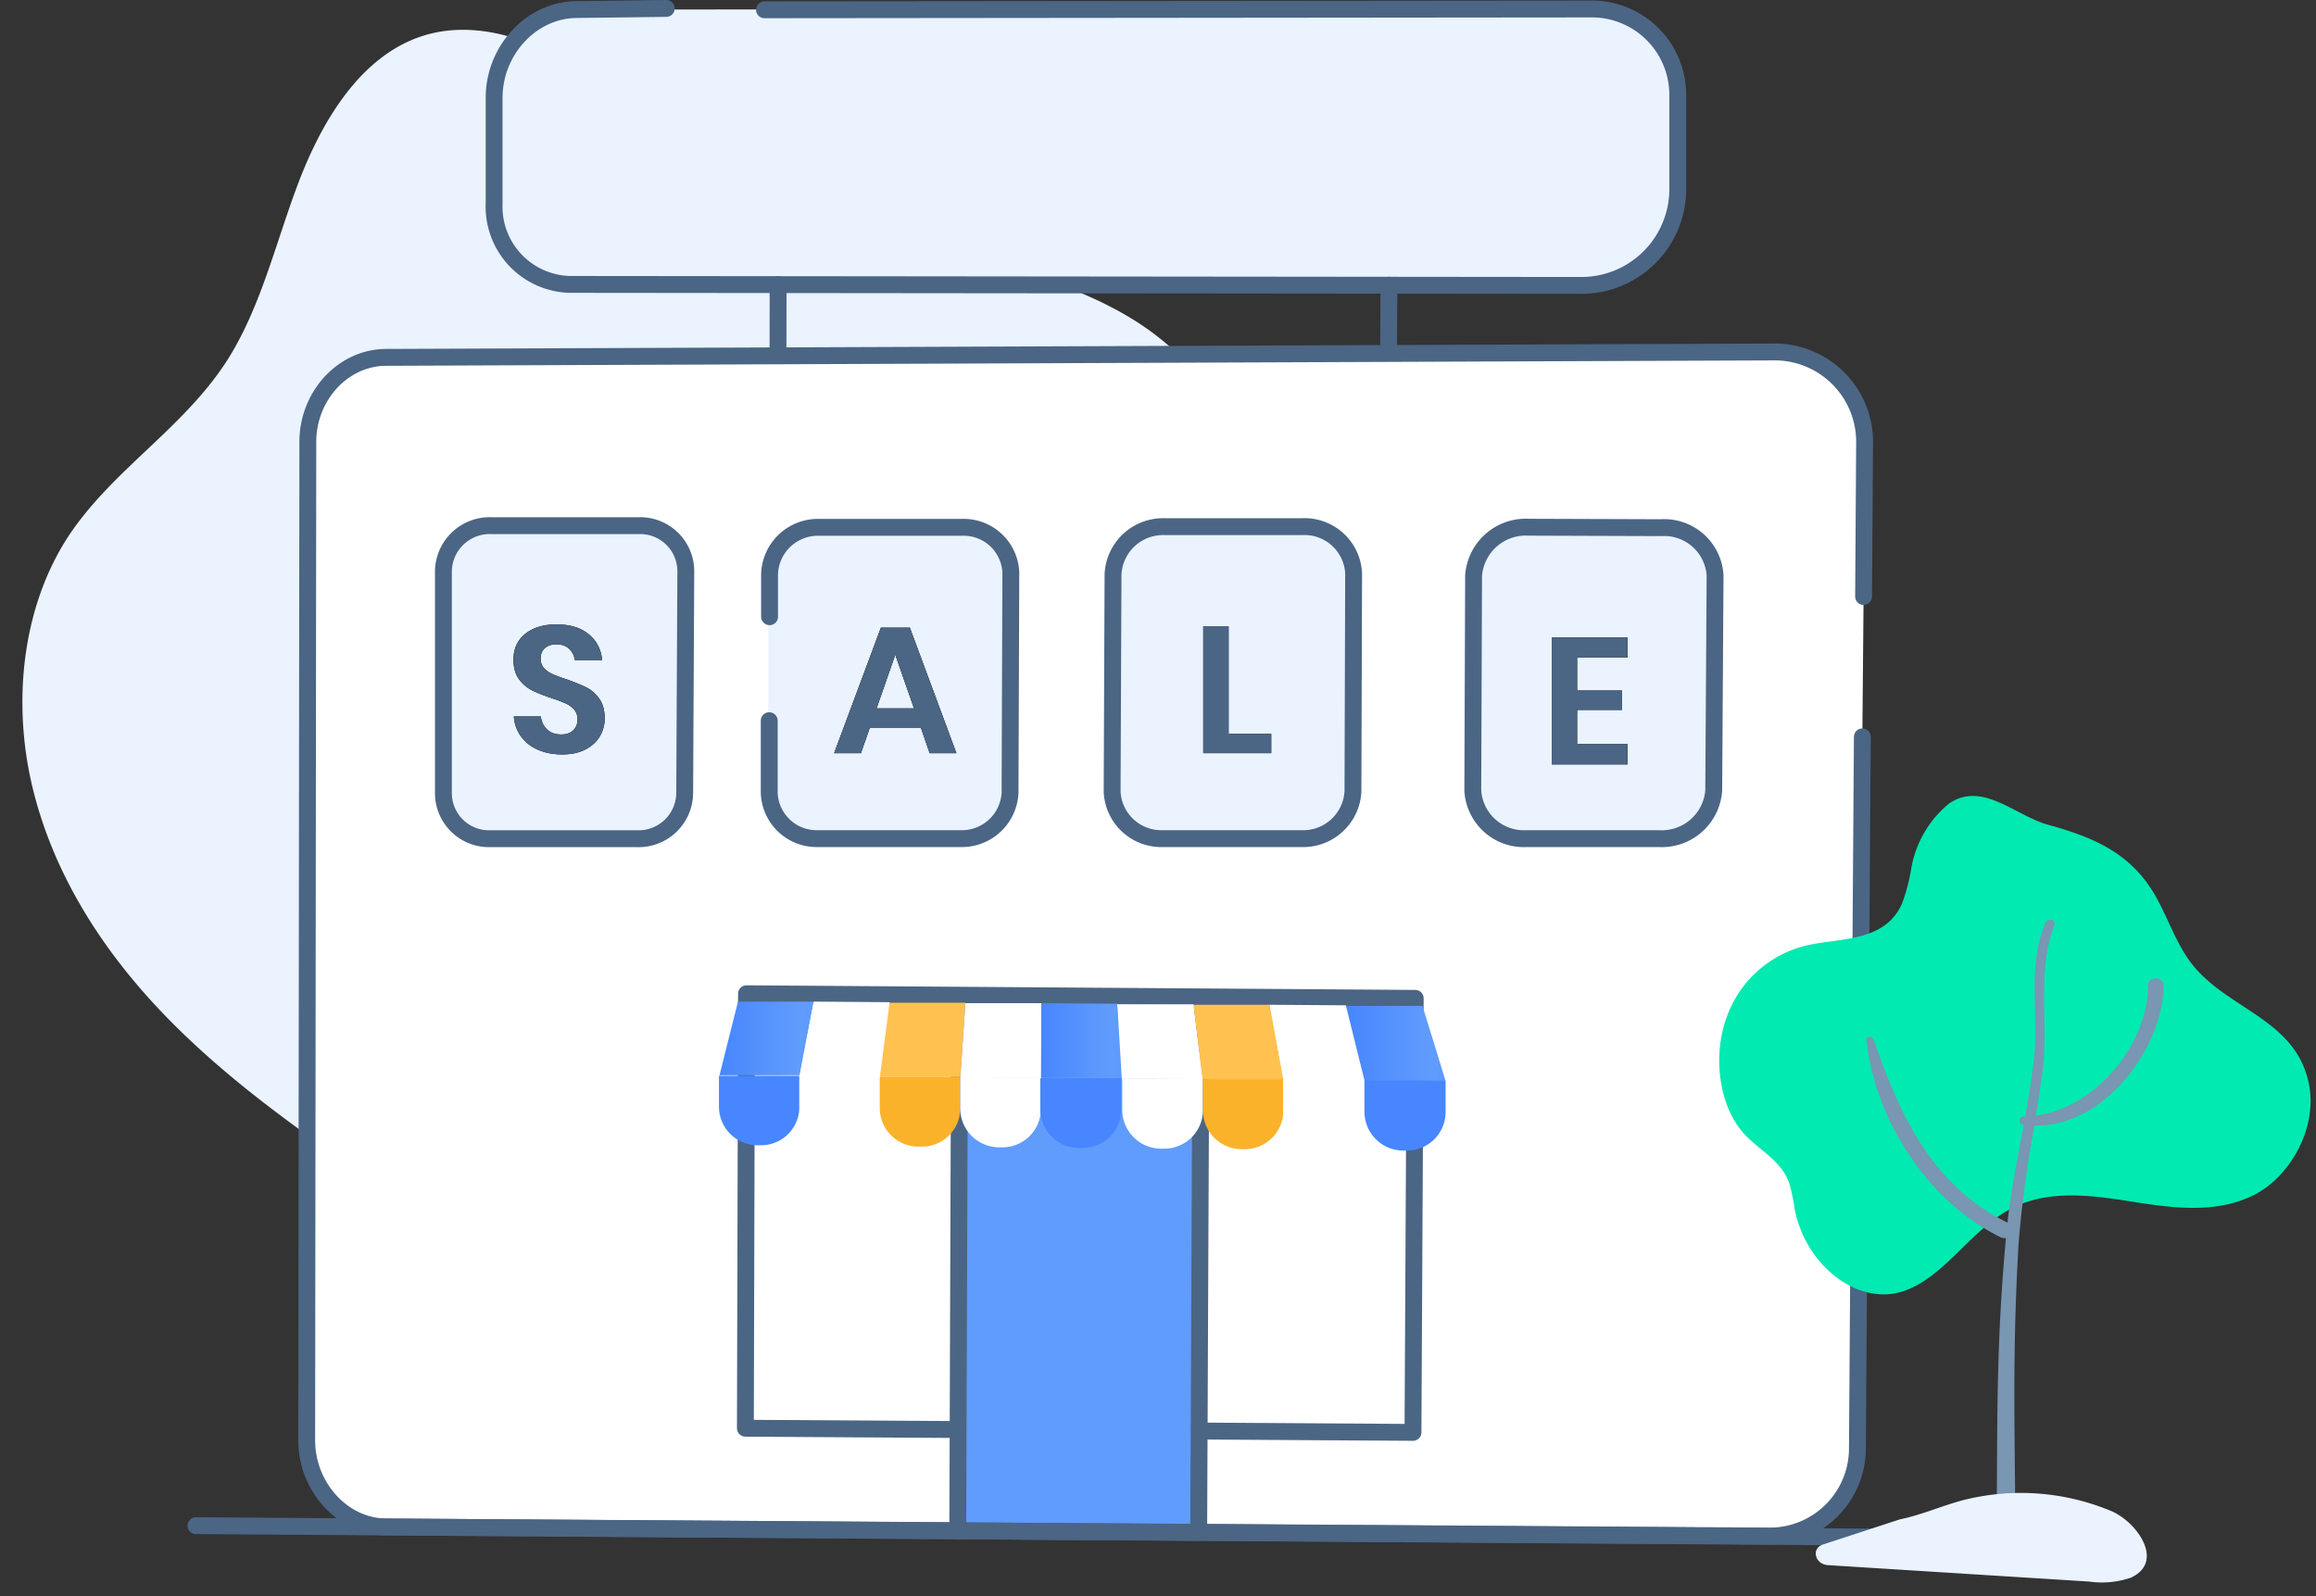 <?xml version="1.0" encoding="UTF-8"?>
<svg xmlns="http://www.w3.org/2000/svg" xmlns:xlink="http://www.w3.org/1999/xlink" width="206" height="142" viewBox="0 0 206 142">
  <rect x="0" y="0" width="206" height="142" fill="#333333" stroke="none"/>
  <defs>
    <linearGradient id="a" x1="-.477%" y1="50.076%" y2="50.076%">
      <stop offset="0%" stop-color="#4786FF"></stop>
      <stop offset="84%" stop-color="#609CFC"></stop>
      <stop offset="100%" stop-color="#5F9BFC"></stop>
    </linearGradient>
    <linearGradient id="b" x1="-.417%" x2="99.583%" y1="50.377%" y2="50.377%">
      <stop offset="0%" stop-color="#4786FF"></stop>
      <stop offset="84%" stop-color="#609CFC"></stop>
      <stop offset="100%" stop-color="#5F9BFC"></stop>
    </linearGradient>
    <linearGradient id="c" x1="0%" y1="49.18%" y2="49.18%">
      <stop offset="0%" stop-color="#4786FF"></stop>
      <stop offset="84%" stop-color="#609CFC"></stop>
      <stop offset="100%" stop-color="#5F9BFC"></stop>
    </linearGradient>
    <path id="d" d="M52.784 63.912c0 .576-.144 1.107-.432 1.592-.288.485-.715.875-1.28 1.168-.565.293-1.253.44-2.064.44-.8 0-1.515-.136-2.144-.408a3.625 3.625 0 0 1-1.512-1.176 3.392 3.392 0 0 1-.648-1.792h2.4c.053.459.237.84.552 1.144.315.304.733.456 1.256.456.47 0 .83-.125 1.08-.376.25-.25.376-.573.376-.968 0-.352-.101-.643-.304-.872a2.218 2.218 0 0 0-.768-.552l-.294-.124a14.632 14.632 0 0 0-.548-.206l-.438-.15c-.704-.235-1.28-.467-1.728-.696a3.194 3.194 0 0 1-1.144-1c-.315-.437-.472-1.008-.472-1.712 0-.97.35-1.736 1.048-2.296.699-.56 1.624-.84 2.776-.84 1.195 0 2.147.288 2.856.864.71.576 1.112 1.344 1.208 2.304h-2.432a1.694 1.694 0 0 0-.512-1c-.277-.261-.656-.392-1.136-.392-.416 0-.752.11-1.008.328-.256.219-.384.536-.384.952 0 .33.099.605.296.824.197.219.448.397.752.536s.717.293 1.24.464c.725.256 1.315.496 1.768.72.453.224.84.56 1.16 1.008.32.448.48 1.035.48 1.76z"></path>
    <path id="e" d="M79.928 55.832L84.072 67h-2.384l-.784-2.272h-4.528l-.8 2.272h-2.384l4.16-11.168h2.576zm-1.296 2.416l-1.664 4.768h3.328l-1.664-4.768z"></path>
    <path id="f" d="M108.28 65.272h3.792V67h-6.048V55.704h2.256z"></path>
    <path id="g" d="M139.28 58.496v2.928h4v1.728h-4v3.04h4.48V68h-6.736V56.704h6.736v1.792z"></path>
  </defs>
  <g fill="none" fill-rule="evenodd">
    <path fill="#EAF3FF" d="M20.19 32.08c3-4.7 4.31-10.42 6.33-15.76 2.02-5.34 5.25-10.82 10.31-12.85 5.06-2.03 10.73 0 15.2 3 4.47 3 8.35 7.27 13.12 10.08 5.32 3.13 11.52 4.42 17.66 5.74 6.14 1.32 12.6 2.78 18.08 6.2 5.48 3.42 10 9.31 10.23 16 .23 7.71-5.08 14.53-11 19.37C94.2 68.7 87.69 72.4 82.85 78c-4.84 5.6-7.59 13-11.08 19.59s-8.32 12.9-15.16 14.77c-4.29 1.16-8.92.4-13.08-1.29a60.72 60.72 0 0 1-11.53-6.8c-6.32-4.37-12.5-8.84-17.75-14.38C9 84.35 4.77 77.72 2.92 70.16c-1.85-7.56-1-16.08 3.16-22.45 3.92-5.93 10.21-9.57 14.11-15.63z"></path>
    <path fill="#FFF" fill-rule="nonzero" stroke="#4B6584" stroke-linecap="round" stroke-linejoin="round" stroke-width="1.5" d="M165.65 65.55l-.44 63.39a7.8 7.8 0 0 1-8 7.7l-122.83-.81c-3.87 0-7.1-3.54-7.1-7.7l.1-88.81c0-4.11 3.13-7.51 6.95-7.53l123.33-.48a8 8 0 0 1 8.19 8l-.09 13.75"></path>
    <path fill="#EAF3FF" fill-rule="nonzero" d="M50.63 25.3l90 .09a8.57 8.57 0 0 0 8.55-8.4V8.53A7.643 7.643 0 0 0 141.47.8L51.29.85c-4 0-7.37 3.59-7.38 7.86v9.38a6.92 6.92 0 0 0 6.72 7.21z"></path>
    <path stroke="#4B6584" stroke-linecap="round" stroke-linejoin="round" stroke-width="1.5" d="M68 .87L141.47.8a7.64 7.64 0 0 1 7.76 7.73v8.46a8.57 8.57 0 0 1-8.55 8.4l-90-.09a6.92 6.92 0 0 1-6.73-7.21V8.71c0-4.27 3.36-7.86 7.38-7.86l7.93-.1"></path>
    <path fill="#EAF3FF" fill-rule="nonzero" stroke="#4B6584" stroke-linecap="round" stroke-linejoin="round" stroke-width="1.5" d="M39.44 50.78v19.83a4.06 4.06 0 0 0 4.15 4h13.1a4.1 4.1 0 0 0 4.21-4l.1-19.85a4.06 4.06 0 0 0-4.16-4H43.7a4.12 4.12 0 0 0-4.26 4.02z"></path>
    <path fill="#EAF3FF" fill-rule="nonzero" d="M68.34 50.93v19.59a4.22 4.22 0 0 0 4.36 4.08h12.6a4.29 4.29 0 0 0 4.43-4.08l.07-19.62a4.2 4.2 0 0 0-4.36-4H72.77a4.3 4.3 0 0 0-4.43 4.03z"></path>
    <path stroke="#4B6584" stroke-linecap="round" stroke-linejoin="round" stroke-width="1.5" d="M68.42 64.11v6.41a4.22 4.22 0 0 0 4.36 4.08h12.63a4.29 4.29 0 0 0 4.43-4.08l.07-19.61a4.2 4.2 0 0 0-4.35-4H72.89a4.31 4.31 0 0 0-4.44 4.12v3.83"></path>
    <path fill="#EAF3FF" fill-rule="nonzero" stroke="#4B6584" stroke-linecap="round" stroke-linejoin="round" stroke-width="1.5" d="M99 51.07l-.08 19.36a4.38 4.38 0 0 0 4.57 4.17h12.2a4.44 4.44 0 0 0 4.65-4.17L120.4 51a4.37 4.37 0 0 0-4.57-4.15h-12.21A4.46 4.46 0 0 0 99 51.07zM69.2 31.23l.01-5.91M123.54 25.37l-.03 5.94M131.07 51.21L131 70.33a4.55 4.55 0 0 0 4.8 4.27h11.74a4.63 4.63 0 0 0 4.89-4.27l.12-19.14a4.53 4.53 0 0 0-4.79-4.25L136 46.9a4.66 4.66 0 0 0-4.93 4.31z"></path>
    <path stroke="#4B6584" stroke-linecap="round" stroke-linejoin="round" stroke-width="1.5" d="M66.4 88.4l-.1 38.65 59.38.37.2-38.61z"></path>
    <path fill="#609CFC" fill-rule="nonzero" stroke="#4B6584" stroke-linecap="round" stroke-linejoin="round" stroke-width="1.5" d="M85.35 90.2l-.16 45.97 21.43.14.2-45.95z"></path>
    <path fill="url(#a)" fill-rule="nonzero" d="M71.38 89.1h-6.74L63 95.65h7.15c.393-2.153.803-4.337 1.23-6.55z" transform="translate(1)"></path>
    <path fill="#FFF" fill-rule="nonzero" d="M79.12 89.15l-6.74-.05c-.427 2.213-.85 4.413-1.27 6.6l7.15.06c.28-2.2.567-4.403.86-6.61z"></path>
    <path fill="#FFC250" fill-rule="nonzero" d="M85.87 89.2h-6.75c-.293 2.207-.58 4.41-.86 6.61h7.16l.45-6.61z"></path>
    <path fill="#FFF" fill-rule="nonzero" d="M92.62 89.24h-6.75l-.45 6.61 7.17.06z"></path>
    <path fill="url(#b)" fill-rule="nonzero" d="M98.38 89.29l-6.76-.05v6.63h7.19c-.17-2.16-.29-4.36-.43-6.58z" transform="translate(1)"></path>
    <path fill="#FFF" fill-rule="nonzero" d="M106.16 89.34h-6.78c.14 2.22.26 4.42.4 6.63L107 96c-.293-2.22-.573-4.44-.84-6.66z"></path>
    <path fill="#FFC250" fill-rule="nonzero" d="M112.94 89.38h-6.78c.26 2.22.527 4.433.8 6.64h7.2c-.41-2.2-.81-4.41-1.22-6.64z"></path>
    <path fill="#FFF" fill-rule="nonzero" d="M119.72 89.43l-6.78-.05c.41 2.23.81 4.44 1.22 6.65h7.21c-.55-2.16-1.1-4.37-1.65-6.6z"></path>
    <path fill="url(#c)" fill-rule="nonzero" d="M125.52 89.48h-6.8c.55 2.23 1.1 4.44 1.65 6.65l7.22.06c-.69-2.27-1.38-4.48-2.07-6.71z" transform="translate(1)"></path>
    <path fill="#4786FF" fill-rule="nonzero" d="M67.4 101.88h.23a3.41 3.41 0 0 0 3.47-3.35V95.7h-7.15v2.83a3.44 3.44 0 0 0 3.45 3.35z"></path>
    <path fill="#FFF" fill-rule="nonzero" d="M74.55 101.94h.23a3.39 3.39 0 0 0 3.47-3.34v-2.84l-7.15-.06v2.84a3.43 3.43 0 0 0 3.45 3.4z"></path>
    <path fill="#FBB22B" fill-rule="nonzero" d="M81.71 102h.22a3.4 3.4 0 0 0 3.48-3.35v-2.84h-7.16v2.79a3.44 3.44 0 0 0 3.46 3.4z"></path>
    <path fill="#FFF" fill-rule="nonzero" d="M88.87 102.06h.23a3.41 3.41 0 0 0 3.48-3.35v-2.84l-7.17-.06v2.84a3.46 3.46 0 0 0 3.46 3.41z"></path>
    <path fill="#4786FF" fill-rule="nonzero" d="M96 102.12h.24a3.41 3.41 0 0 0 3.48-3.36v-2.84h-7.19v2.84a3.45 3.45 0 0 0 3.47 3.36z"></path>
    <path fill="#FFF" fill-rule="nonzero" d="M103.22 102.18h.24a3.44 3.44 0 0 0 3.54-3.36V96l-7.18-.06v2.84a3.46 3.46 0 0 0 3.4 3.4z"></path>
    <path fill="#FBB22B" fill-rule="nonzero" d="M110.42 102.23h.22a3.44 3.44 0 0 0 3.51-3.36V96H107v2.84a3.45 3.45 0 0 0 3.42 3.39z"></path>
    <path fill="#FFF" fill-rule="nonzero" d="M117.62 102.29h.23a3.42 3.42 0 0 0 3.5-3.36v-2.85h-7.21v2.85a3.45 3.45 0 0 0 3.48 3.36z"></path>
    <path fill="#4786FF" fill-rule="nonzero" d="M124.83 102.35h.24a3.43 3.43 0 0 0 3.51-3.35v-2.86l-7.22-.06v2.85a3.46 3.46 0 0 0 3.47 3.42z"></path>
    <path stroke="#4B6584" stroke-linecap="round" stroke-linejoin="round" stroke-width="1.5" d="M17.43 135.72l154.77 1.05"></path>
    <path fill="#00EAB1" d="M194.83 85.58c-1.45-1.94-2.18-4.51-3.52-6.55-2.3-3.53-5.8-4.73-9.2-5.68-2.89-.82-5.81-3.89-8.76-1.86a9.57 9.57 0 0 0-3.35 5.76 16.74 16.74 0 0 1-.83 3.15c-1.56 3.45-5.51 3-8.6 3.73a10 10 0 0 0-7 6.39c-1.24 3.4-.7 7.89 1.58 10.36 1.36 1.48 3.28 2.33 4 4.39a15.9 15.9 0 0 1 .48 2.3c1 5.05 5.61 8.59 9.61 7.31 3.6-1.16 6-5.37 9.45-7.26 3.27-1.81 7.09-1.33 10.72-.76 3.63.57 7.51 1.16 10.94-.49 3.43-1.65 6.16-6.46 4.82-10.74-1.56-5.15-7.32-6.01-10.34-10.05z"></path>
    <path fill="#7996B2" fill-rule="nonzero" d="M191.07 87.63c0 5.15-4.56 10.88-10 11.61.21-1.25.41-2.5.59-3.75.6-4.29-.54-9.08 1.07-13.19.18-.48-.6-.68-.79-.22-1.6 3.69-.65 7.92-1 11.8-.19 1.83-.48 3.63-.8 5.44H180c-.41 0-.55.63-.11.71h.11c-.53 2.91-1.11 5.8-1.44 8.73-6.78-3.3-9.7-9.81-11.9-16.29-.11-.32-.69-.31-.65.06.76 6.92 5.27 14.24 11.91 17.52a.75.75 0 0 0 .5.08c-1 11-.69 17.75-.87 28.82 0 1 1.72 1.16 1.72.11 0-10.93-.35-17.44.27-28.35a99.71 99.71 0 0 1 1.42-10.59c6.21.19 11.48-7 11.48-12.47-.04-.81-1.38-.84-1.37-.02z"></path>
    <path fill="#EAF3FF" fill-rule="nonzero" d="M162.16 137.39c-1.08.34-.75 1.76.43 1.84l23.22 1.46a8 8 0 0 0 3.71-.34c3-1.36.7-4.81-1.63-5.89a20.87 20.87 0 0 0-13.32-1c-1.9.51-3.65 1.3-5.59 1.7l-6.82 2.23z"></path>
    <g fill-rule="nonzero" transform="translate(1)">
      <use fill="#000" xlink:href="#d"></use>
      <use fill="#4B6584" xlink:href="#d"></use>
    </g>
    <g fill-rule="nonzero" transform="translate(1)">
      <use fill="#000" xlink:href="#e"></use>
      <use fill="#4B6584" xlink:href="#e"></use>
    </g>
    <g fill-rule="nonzero" transform="translate(1)">
      <use fill="#000" xlink:href="#f"></use>
      <use fill="#4B6584" xlink:href="#f"></use>
    </g>
    <g fill-rule="nonzero" transform="translate(1)">
      <use fill="#000" xlink:href="#g"></use>
      <use fill="#4B6584" xlink:href="#g"></use>
    </g>
  </g>
</svg>
